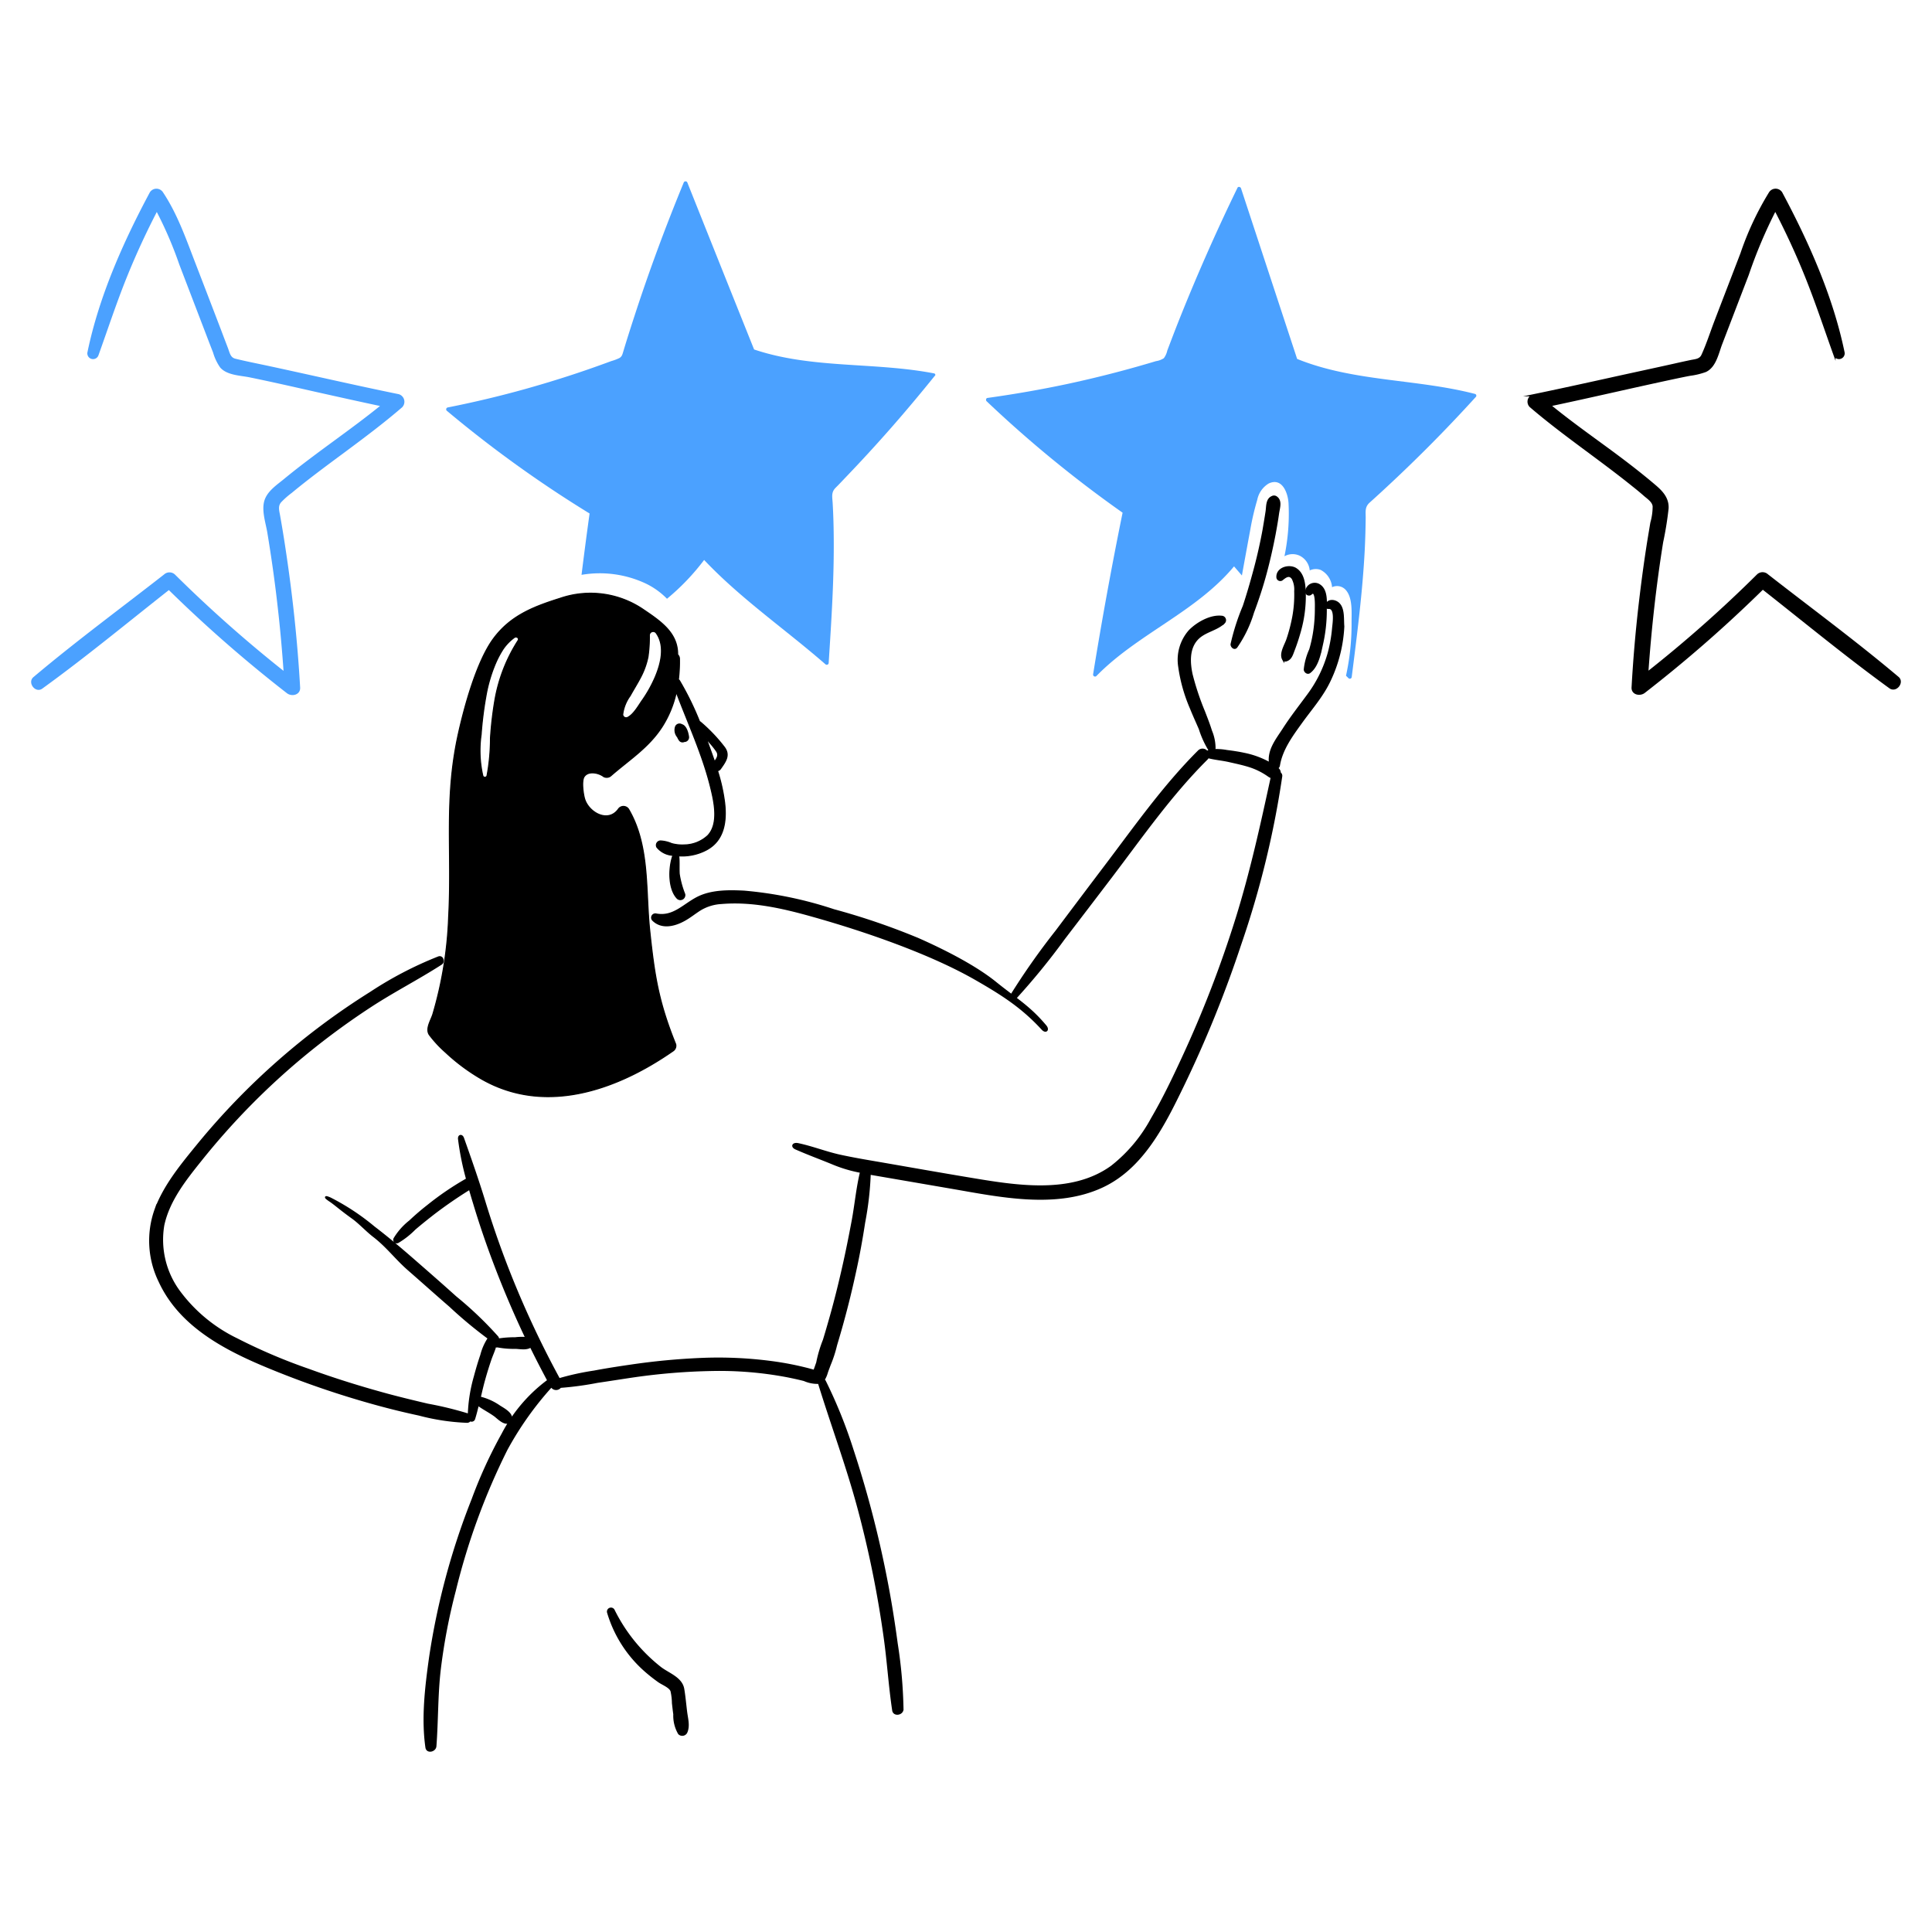 <svg xmlns="http://www.w3.org/2000/svg" viewBox="0 0 300 300"><defs><style>.a,.b{stroke:#000;}.a,.b,.c{stroke-miterlimit:10;}.a,.c{stroke-width:0.326px;}.b{stroke-width:0.163px;}.c,.d{fill:#4BA1FF;}.c{stroke:#4BA1FF;}</style></defs><title>Rating</title><path d="M107,114.421c-.081-.651-.374-1.758-1.091-1.97-.016,0-.016-.016-.032-.016a.744.744,0,0,0-1.075.439,1.732,1.732,0,0,0,.342,1.612,2.663,2.663,0,0,0,.261.473.677.677,0,0,0,.83.277c.016,0,.016-.017.033-.017A.734.734,0,0,0,107,114.421Z"/><path class="a" d="M94.416,250.344a19.344,19.344,0,0,0,5.8,9.087,25.93,25.93,0,0,0,2.084,1.645c.57.407,1.726.83,1.971,1.481a9.137,9.137,0,0,1,.228,1.906c.065.57.13,1.156.211,1.726a5.488,5.488,0,0,0,.733,2.98.7.7,0,0,0,1.107-.147c.473-.993.114-2.166-.016-3.224-.146-1.172-.244-2.345-.439-3.5-.277-1.742-2.329-2.361-3.583-3.338A25.965,25.965,0,0,1,95.263,250a.465.465,0,0,0-.847.342Z"/><path class="b" d="M111.416,119.681a.786.786,0,0,0,.456-.293c.831-1.172,1.564-2.166.538-3.452a25.256,25.256,0,0,0-3.648-3.811.325.325,0,0,0-.13-.065,45.972,45.972,0,0,0-3.11-6.351.473.473,0,0,0-.18-.179,23.161,23.161,0,0,0,.163-3.208.875.875,0,0,0-.277-.667c.033-3.42-2.67-5.211-5.52-7.133a14.542,14.542,0,0,0-12.75-1.612c-4.2,1.319-7.719,2.719-10.341,6.269-2.589,3.518-4.478,10.439-5.422,14.656-2.28,10.161-.977,18.271-1.531,28.579a60.8,60.8,0,0,1-2.459,15.1c-.309.961-1.172,2.247-.537,3.175a18.078,18.078,0,0,0,2.524,2.72,30.272,30.272,0,0,0,5.65,4.185c9.608,5.455,20.567,1.921,29.637-4.381a.973.973,0,0,0,.44-1.074c-2.671-6.628-3.289-10.65-4.038-17.75-.652-6.237.032-13.092-3.257-18.71a.953.953,0,0,0-1.629,0c-1.612,2.149-4.527.488-5.194-1.564-.228-.7-.538-2.833-.1-3.5.651-.993,2.3-.6,3.029-.032a.989.989,0,0,0,1.156-.147c2.866-2.491,5.813-4.331,7.9-7.539a16.341,16.341,0,0,0,2.231-5.407c1.84,4.9,4.071,9.673,5.325,14.77.537,2.182,1.319,5.618-.424,7.474a5.453,5.453,0,0,1-3.647,1.466,6.28,6.28,0,0,1-1.987-.212,4.939,4.939,0,0,0-1.71-.407.66.66,0,0,0-.57.977,3.441,3.441,0,0,0,2.492,1.254c-.684,1.856-.782,5.195.667,6.693a.7.7,0,0,0,1.156-.684,14.511,14.511,0,0,1-.846-3.094c-.065-.945.032-1.889-.082-2.834.082,0,.163.017.245.017a8.083,8.083,0,0,0,4.119-.961c2.72-1.482,3.094-4.462,2.769-7.279A27.55,27.55,0,0,0,111.416,119.681ZM80.444,99.456a25.019,25.019,0,0,0-3.6,9.266,55.349,55.349,0,0,0-.684,5.911,31.769,31.769,0,0,1-.537,5.83.342.342,0,0,1-.651,0,17.606,17.606,0,0,1-.261-6.4,55.692,55.692,0,0,1,.733-5.895,23.02,23.02,0,0,1,1.482-5.113,14.78,14.78,0,0,1,1.221-2.3A7.327,7.327,0,0,1,79.858,99C80.167,98.756,80.688,99.065,80.444,99.456Zm21.267,5.749a20.092,20.092,0,0,1-1.97,3.517c-.6.847-1.319,2.182-2.264,2.671a.531.531,0,0,1-.781-.44,6.191,6.191,0,0,1,1.156-2.915c.537-.977,1.14-1.922,1.661-2.931A11.83,11.83,0,0,0,100.62,102a21.084,21.084,0,0,0,.212-3.371.59.59,0,0,1,1.091-.293C103.323,100.352,102.607,103.12,101.711,105.205Zm9.249,13.059c-.374-1.074-.765-2.149-1.156-3.224a4.321,4.321,0,0,0-.163-.423c.18.244.375.472.57.716a12.121,12.121,0,0,1,1.075,1.352C111.661,117.287,111.319,117.776,110.96,118.264Z"/><path class="a" d="M106.254,142.853c.863-.472,1.629-1.107,2.459-1.628a7.145,7.145,0,0,1,3.306-1.01c4.787-.407,9.542.684,14.118,1.971,8.533,2.393,18.5,5.894,25.371,9.835,4.087,2.345,7.2,4.316,10.356,7.751.538.587.977.131.473-.455-2.524-3.013-4.609-4.169-7.752-6.71-3.24-2.621-8.19-5.1-12.017-6.79a106.293,106.293,0,0,0-13.109-4.478,60.8,60.8,0,0,0-13.939-2.882c-2.345-.114-5-.147-7.149.928-2.2,1.107-3.778,3.126-6.481,2.622a.5.5,0,0,0-.488.83C102.77,144.205,104.773,143.684,106.254,142.853Z"/><path class="a" d="M191.99,100.45a18.962,18.962,0,0,0,2.573-5.358c.749-2,1.417-4.022,1.97-6.09.538-2,.994-4.022,1.384-6.058.2-1.075.391-2.166.538-3.24.114-.8.5-1.889-.228-2.443a.592.592,0,0,0-.684-.081c-.847.358-.749,1.449-.863,2.231-.147.96-.31,1.921-.472,2.882-.375,2.035-.831,4.071-1.368,6.074-.521,1.938-1.075,3.875-1.71,5.781a34.991,34.991,0,0,0-1.889,5.894C191.225,100.4,191.681,100.84,191.99,100.45Z"/><path class="a" d="M198.357,89.637a.446.446,0,0,0,.749.309c.537-.439,1.124-.846,1.629-.114a3.736,3.736,0,0,1,.39,1.971,18.723,18.723,0,0,1-.293,3.94,25.771,25.771,0,0,1-.912,3.518c-.293.9-1.172,2.2-.667,3.11a.392.392,0,0,0,.439.179c.717-.195.912-.879,1.157-1.53.374-.961.7-1.955.977-2.948a20.17,20.17,0,0,0,.781-5.748c-.032-1.384-.114-3.224-1.482-4.022C200.083,87.732,198.276,88.269,198.357,89.637Z"/><path class="a" d="M204.105,97.844a21.266,21.266,0,0,1-.651,3.029,9.949,9.949,0,0,0-.847,3.094c.016.326.424.651.733.423,1.27-.944,1.628-2.98,1.954-4.429a23.958,23.958,0,0,0,.57-5.162c0-1.172.212-3.029-.879-3.843a1.332,1.332,0,0,0-2.166.928.442.442,0,0,0,.749.31c.879-.831.765,1.872.765,2.247A23.872,23.872,0,0,1,204.105,97.844Z"/><path class="a" d="M207.883,93.773c-.521-.537-1.579-.7-1.921.1-.1.212.016.553.309.521,1.238-.114.8,2.41.733,3.175a22.306,22.306,0,0,1-.684,3.86,19.821,19.821,0,0,1-3.159,6.448c-1.3,1.775-2.654,3.485-3.843,5.341-1.075,1.661-2.427,3.29-2.1,5.341a13.518,13.518,0,0,0-4.022-1.5c-.9-.195-1.791-.325-2.7-.439a9.724,9.724,0,0,0-2.052-.147.507.507,0,0,0,.147-.293,6.984,6.984,0,0,0-.554-2.687c-.309-1.009-.7-1.987-1.075-2.964a42.07,42.07,0,0,1-1.938-5.813c-.374-1.759-.5-3.859.717-5.325,1.156-1.4,3.078-1.514,4.331-2.719a.533.533,0,0,0-.374-.9c-1.726-.195-3.811.993-4.983,2.2a6.791,6.791,0,0,0-1.6,5.553,24.8,24.8,0,0,0,1.824,6.465c.423,1.059.912,2.117,1.368,3.175a14.958,14.958,0,0,0,1.465,3.241.449.449,0,0,0,.2.147,3.3,3.3,0,0,0-.57.195.828.828,0,0,0-1.254-.1c-5.5,5.488-10,11.936-14.688,18.108q-3.713,4.909-7.409,9.836a110.242,110.242,0,0,0-7.165,10.21.353.353,0,0,0,.553.423,106.264,106.264,0,0,0,7.784-9.51c2.459-3.208,4.918-6.432,7.36-9.64,4.723-6.22,9.233-12.7,14.786-18.222a.765.765,0,0,0,.2-.293c1.091.293,2.263.375,3.371.635,1.074.245,2.165.472,3.207.814a10.811,10.811,0,0,1,2.834,1.433,1.846,1.846,0,0,0,.5.261c-1.6,7.377-3.208,14.705-5.455,21.918A176.545,176.545,0,0,1,183.7,164.2c-1.5,3.24-3.045,6.481-4.852,9.558a23.676,23.676,0,0,1-6.221,7.393c-6.3,4.56-15.046,3.029-22.179,1.841-4.592-.766-9.2-1.58-13.792-2.378-2.1-.358-4.218-.716-6.3-1.172-2.182-.489-4.267-1.319-6.432-1.775-.782-.163-1.043.374-.31.684,2.085.912,3.6,1.449,5.618,2.279a21.465,21.465,0,0,0,4.478,1.336c-.6,2.459-.83,5.048-1.286,7.523-.472,2.524-.977,5.048-1.547,7.539-.57,2.508-1.189,5-1.889,7.475-.342,1.205-.684,2.41-1.059,3.615a19.787,19.787,0,0,0-1.025,3.468c-.066.212-.147.407-.212.619-.082.228-.163.44-.244.668-.407-.114-.8-.228-1.2-.326a47.342,47.342,0,0,0-5.456-1.042,63,63,0,0,0-10.8-.489,104.724,104.724,0,0,0-11.057,1.043c-1.905.276-3.81.57-5.7.928a40.619,40.619,0,0,0-5.423,1.189,149.456,149.456,0,0,1-8.386-18.19q-1.783-4.689-3.241-9.477c-.993-3.241-2.165-6.595-3.3-9.787-.179-.488-.668-.439-.6.163a43.333,43.333,0,0,0,1.254,6.221,45.4,45.4,0,0,0-6.09,4.136q-1.441,1.124-2.785,2.393a10,10,0,0,0-2.394,2.7.384.384,0,0,0,.522.521,12.786,12.786,0,0,0,2.572-2.02c.929-.8,1.889-1.563,2.866-2.328a68.613,68.613,0,0,1,5.716-3.941c.212.733.424,1.466.652,2.2q1.489,4.959,3.354,9.82,2.174,5.691,4.788,11.187A8.7,8.7,0,0,0,80,207.81a16.3,16.3,0,0,0-2.67.2.494.494,0,0,0-.1-.391,56.885,56.885,0,0,0-6.481-6.188c-2.149-1.938-4.331-3.843-6.514-5.748-2.019-1.759-4.054-3.485-6.188-5.113a35.958,35.958,0,0,0-6.79-4.478c-.9-.391-.8-.163.049.39.814.554,1.531,1.238,3.387,2.573,1.107.782,2.231,2.019,3.306,2.85,2.149,1.645,3.452,3.485,5.487,5.26,2.15,1.872,4.267,3.778,6.433,5.65a67.227,67.227,0,0,0,5.992,4.983h0a8.38,8.38,0,0,0-1.172,2.638c-.375,1.091-.7,2.2-.994,3.306a24.115,24.115,0,0,0-.944,5.976.518.518,0,0,0-.163-.081,54.162,54.162,0,0,0-6.22-1.515c-2.085-.488-4.169-.993-6.237-1.547-4.136-1.123-8.224-2.393-12.246-3.859a87.016,87.016,0,0,1-11.2-4.771,24.247,24.247,0,0,1-8.875-7.328,13.555,13.555,0,0,1-2.508-10.373c.831-3.876,3.436-7.132,5.862-10.161a111.344,111.344,0,0,1,15.894-16.17,115.7,115.7,0,0,1,10.34-7.621c3.6-2.362,7.442-4.316,11.057-6.644.488-.31.179-1.205-.407-.977a57.5,57.5,0,0,0-10.552,5.5,110.288,110.288,0,0,0-26.8,23.6c-2.524,3.094-5.194,6.3-6.6,10.1a14.355,14.355,0,0,0,.651,11.123c3.453,7.458,11.35,11.089,18.564,13.971A142.064,142.064,0,0,0,57.6,217.793q3.713,1.05,7.474,1.856a34.025,34.025,0,0,0,7.442,1.124.541.541,0,0,0,.472-.261.4.4,0,0,0,.635-.212c.228-.732.407-1.465.586-2.2.847.635,1.824,1.107,2.687,1.742.5.391,1.791,1.727,2.361.684.505-.928-1.107-1.758-1.693-2.133a9.054,9.054,0,0,0-3.078-1.384c.228-.961.44-1.922.717-2.882.276-.994.586-1.987.912-2.948.244-.732.6-1.465.8-2.214l.1.049a13.588,13.588,0,0,0,3.045.276c.749.033,1.743.245,2.361-.228.88,1.808,1.808,3.583,2.752,5.358a.679.679,0,0,0-.211.081,24.224,24.224,0,0,0-6.905,8.159,72.076,72.076,0,0,0-4.673,10.193,111.047,111.047,0,0,0-6.595,24.508c-.635,4.543-1.222,9.4-.57,13.972.114.83,1.319.553,1.384-.179.309-4.039.212-8.061.7-12.1a91.536,91.536,0,0,1,2.313-12.05,104.066,104.066,0,0,1,8.028-21.934,50.707,50.707,0,0,1,6.937-9.787.228.228,0,0,0,.048-.065.119.119,0,0,1,.033.065.793.793,0,0,0,1.335.065,49.748,49.748,0,0,0,5.781-.782c1.905-.276,3.811-.586,5.716-.863a97.1,97.1,0,0,1,12.1-.977,56.344,56.344,0,0,1,11.578.961c.912.179,1.807.375,2.7.6a5.115,5.115,0,0,0,2.3.439.151.151,0,0,0,.016.082c1.987,6.448,4.348,12.783,6.107,19.313a165.035,165.035,0,0,1,4.071,20.045c.537,3.794.765,7.621,1.335,11.415.13.831,1.433.6,1.433-.195a73.658,73.658,0,0,0-.9-10.178c-.456-3.4-.994-6.774-1.661-10.145a165.086,165.086,0,0,0-5.211-19.964,75.535,75.535,0,0,0-4.3-10.65.478.478,0,0,0-.179-.179,4.46,4.46,0,0,0,.521-1.205c.13-.374.276-.733.407-1.107a19.635,19.635,0,0,0,1.009-3.094c.375-1.254.749-2.524,1.091-3.794.7-2.541,1.319-5.1,1.873-7.67.554-2.508,1.01-5.048,1.4-7.588a49.463,49.463,0,0,0,.864-7.572q6.4,1.1,12.783,2.2c7.458,1.286,16.137,3.159,23.335-.2,6.269-2.931,9.591-9.623,12.457-15.535a181.594,181.594,0,0,0,8.989-22.178,144.464,144.464,0,0,0,6.334-25.99.5.5,0,0,0-.228-.5.807.807,0,0,0-.244-.6c-.065-.065-.13-.114-.195-.179a.52.52,0,0,0,.309-.391c.407-2.524,2.019-4.69,3.485-6.725,1.563-2.166,3.322-4.137,4.445-6.579a21.982,21.982,0,0,0,2.068-8.305C208.486,96.2,208.681,94.587,207.883,93.773Z"/><path class="c" d="M61.88,61.368c-6.855-1.4-13.662-2.98-20.5-4.446-1.612-.342-3.257-.667-4.853-1.058-.879-.212-.993-.977-1.286-1.759-.342-.895-.684-1.791-1.026-2.7q-2.028-5.3-4.071-10.6c-1.433-3.713-2.752-7.523-4.967-10.845a1.043,1.043,0,0,0-1.775,0c-4.136,7.735-7.865,16.105-9.656,24.735a.727.727,0,0,0,1.4.391c1.466-4.087,2.817-8.207,4.446-12.229,1.416-3.5,3.012-6.937,4.754-10.292a60.633,60.633,0,0,1,3.648,8.452c1.4,3.647,2.8,7.311,4.2,10.959.342.9.684,1.791,1.043,2.7a7.719,7.719,0,0,0,1.074,2.28c1.01,1.172,3.078,1.189,4.495,1.482,3.5.716,6.986,1.514,10.47,2.3,3.355.749,6.726,1.5,10.1,2.214-4.951,4.023-10.308,7.54-15.242,11.611-1.075.879-2.476,1.807-2.915,3.192-.472,1.514.211,3.436.456,4.95.619,3.745,1.156,7.507,1.579,11.285.407,3.5.717,7.018.961,10.536A205.585,205.585,0,0,1,27.049,89.328a1.079,1.079,0,0,0-1.466,0C18.809,94.62,11.856,99.733,5.293,105.27c-.83.7.277,2.182,1.173,1.53,6.757-4.885,13.206-10.226,19.768-15.388a210.828,210.828,0,0,0,18.418,16.1c.651.505,1.84.26,1.791-.733-.407-7.165-1.172-14.314-2.247-21.413-.261-1.775-.554-3.534-.863-5.293-.147-.8-.375-1.53.211-2.2a13.12,13.12,0,0,1,1.661-1.466c2.655-2.2,5.423-4.234,8.191-6.285,3.045-2.264,6.074-4.527,8.94-7A1.064,1.064,0,0,0,61.88,61.368Z"/><path class="a" d="M294.71,105.237C288.147,99.7,281.178,94.571,274.42,89.3a1.08,1.08,0,0,0-1.466,0,199.966,199.966,0,0,1-17.163,15.193c.472-6.79,1.221-13.581,2.3-20.306a52.456,52.456,0,0,0,.847-5.244c.081-1.547-.88-2.573-1.971-3.5-2.654-2.263-5.455-4.364-8.272-6.416-2.719-1.986-5.439-3.957-8.044-6.09,6.4-1.351,12.783-2.85,19.182-4.217.847-.18,1.694-.359,2.557-.522a11.318,11.318,0,0,0,2.443-.586c1.5-.7,1.889-2.784,2.426-4.2,1.384-3.6,2.752-7.181,4.136-10.78a75.036,75.036,0,0,1,4.267-10.08C277.4,35.9,279,39.336,280.412,42.853c1.629,4.038,2.98,8.142,4.446,12.229a.727.727,0,0,0,1.4-.391c-1.791-8.63-5.52-17-9.656-24.735a1.043,1.043,0,0,0-1.775,0,46.386,46.386,0,0,0-4.413,9.412c-1.352,3.534-2.719,7.067-4.071,10.6-.651,1.71-1.221,3.5-1.987,5.178-.358.782-1.091.766-1.856.929-.847.179-1.677.358-2.524.553-3.436.766-6.888,1.5-10.324,2.264-3.843.846-7.7,1.693-11.562,2.491a1.029,1.029,0,0,0-.456,1.694c5.13,4.4,10.78,8.142,16.04,12.392q.9.708,1.759,1.465c.537.456,1.254.929,1.351,1.661a9.264,9.264,0,0,1-.358,2.573l-.44,2.638c-.57,3.567-1.042,7.133-1.449,10.715q-.684,6.082-1.026,12.213c-.065,1.01,1.14,1.238,1.791.733A208.514,208.514,0,0,0,273.72,91.363c6.562,5.162,13.011,10.487,19.769,15.389C294.417,107.4,295.54,105.937,294.71,105.237Z"/><path class="d" d="M229.052,61.172c-9.1-2.361-18.84-1.872-27.634-5.438a.06.06,0,0,0-.016-.049q-4.347-13.215-8.7-26.446c-.081-.228-.439-.325-.553-.065q-4.788,9.845-8.859,20c-.7,1.742-1.368,3.5-2.035,5.26a3.047,3.047,0,0,1-.538,1.189,3.077,3.077,0,0,1-1.221.456c-.961.293-1.938.569-2.9.846-3.567,1.01-7.182,1.906-10.813,2.687-4.12.88-8.289,1.6-12.457,2.182-.228.033-.277.358-.131.505a187.177,187.177,0,0,0,21.121,17.31q-2.541,12.482-4.576,25.077a.306.306,0,0,0,.5.294c6.416-6.563,15.47-9.934,21.381-17.034l1.221,1.417c.423-2.361.863-4.738,1.3-7.1A41.094,41.094,0,0,1,195.23,77.6a3.818,3.818,0,0,1,1.775-2.524c2.085-.977,2.98,1.449,3.078,3.061a32.577,32.577,0,0,1-.635,8.24,2.6,2.6,0,0,1,2.378-.081,2.822,2.822,0,0,1,1.547,2.28,2.177,2.177,0,0,1,1.693-.082,3.3,3.3,0,0,1,1.775,2.687,1.8,1.8,0,0,1,2.166.472c1.075,1.254.847,3.583.863,5.113a37.171,37.171,0,0,1-.863,8.159l.391.391a.3.3,0,0,0,.5-.212c.831-6.563,1.678-13.125,2.02-19.736q.121-2.492.146-4.983c0-.961-.146-1.645.6-2.329.6-.537,1.188-1.075,1.791-1.628,2.426-2.231,4.787-4.495,7.116-6.823q3.883-3.885,7.572-7.947A.284.284,0,0,0,229.052,61.172Z"/><path class="d" d="M145.043,57.981c-9.233-1.791-18.938-.684-27.943-3.713,0-.016,0-.016-.017-.033q-5.178-12.921-10.34-25.859a.305.305,0,0,0-.586,0c-2.817,6.84-5.39,13.777-7.67,20.8-.586,1.791-1.156,3.583-1.694,5.374-.146.472-.2.814-.635,1.058a7.731,7.731,0,0,1-1.221.456c-.928.342-1.873.684-2.8,1.01-3.452,1.221-6.953,2.312-10.487,3.306Q75.64,62.06,69.5,63.273a.3.3,0,0,0-.13.5A185.645,185.645,0,0,0,91.55,79.736Q90.89,84.5,90.3,89.262a16.8,16.8,0,0,1,10.015,1.368,11.665,11.665,0,0,1,3.256,2.345,35.43,35.43,0,0,0,5.765-6.025c5.716,6.042,12.6,10.764,18.841,16.2a.3.3,0,0,0,.5-.212c.423-6.595.863-13.206.781-19.834-.016-1.661-.065-3.322-.163-4.983-.049-.944-.26-1.645.44-2.361.57-.57,1.124-1.156,1.677-1.742,2.28-2.378,4.495-4.788,6.677-7.263,2.426-2.752,4.771-5.553,7.067-8.4C145.287,58.29,145.271,58.03,145.043,57.981Z"/></svg>